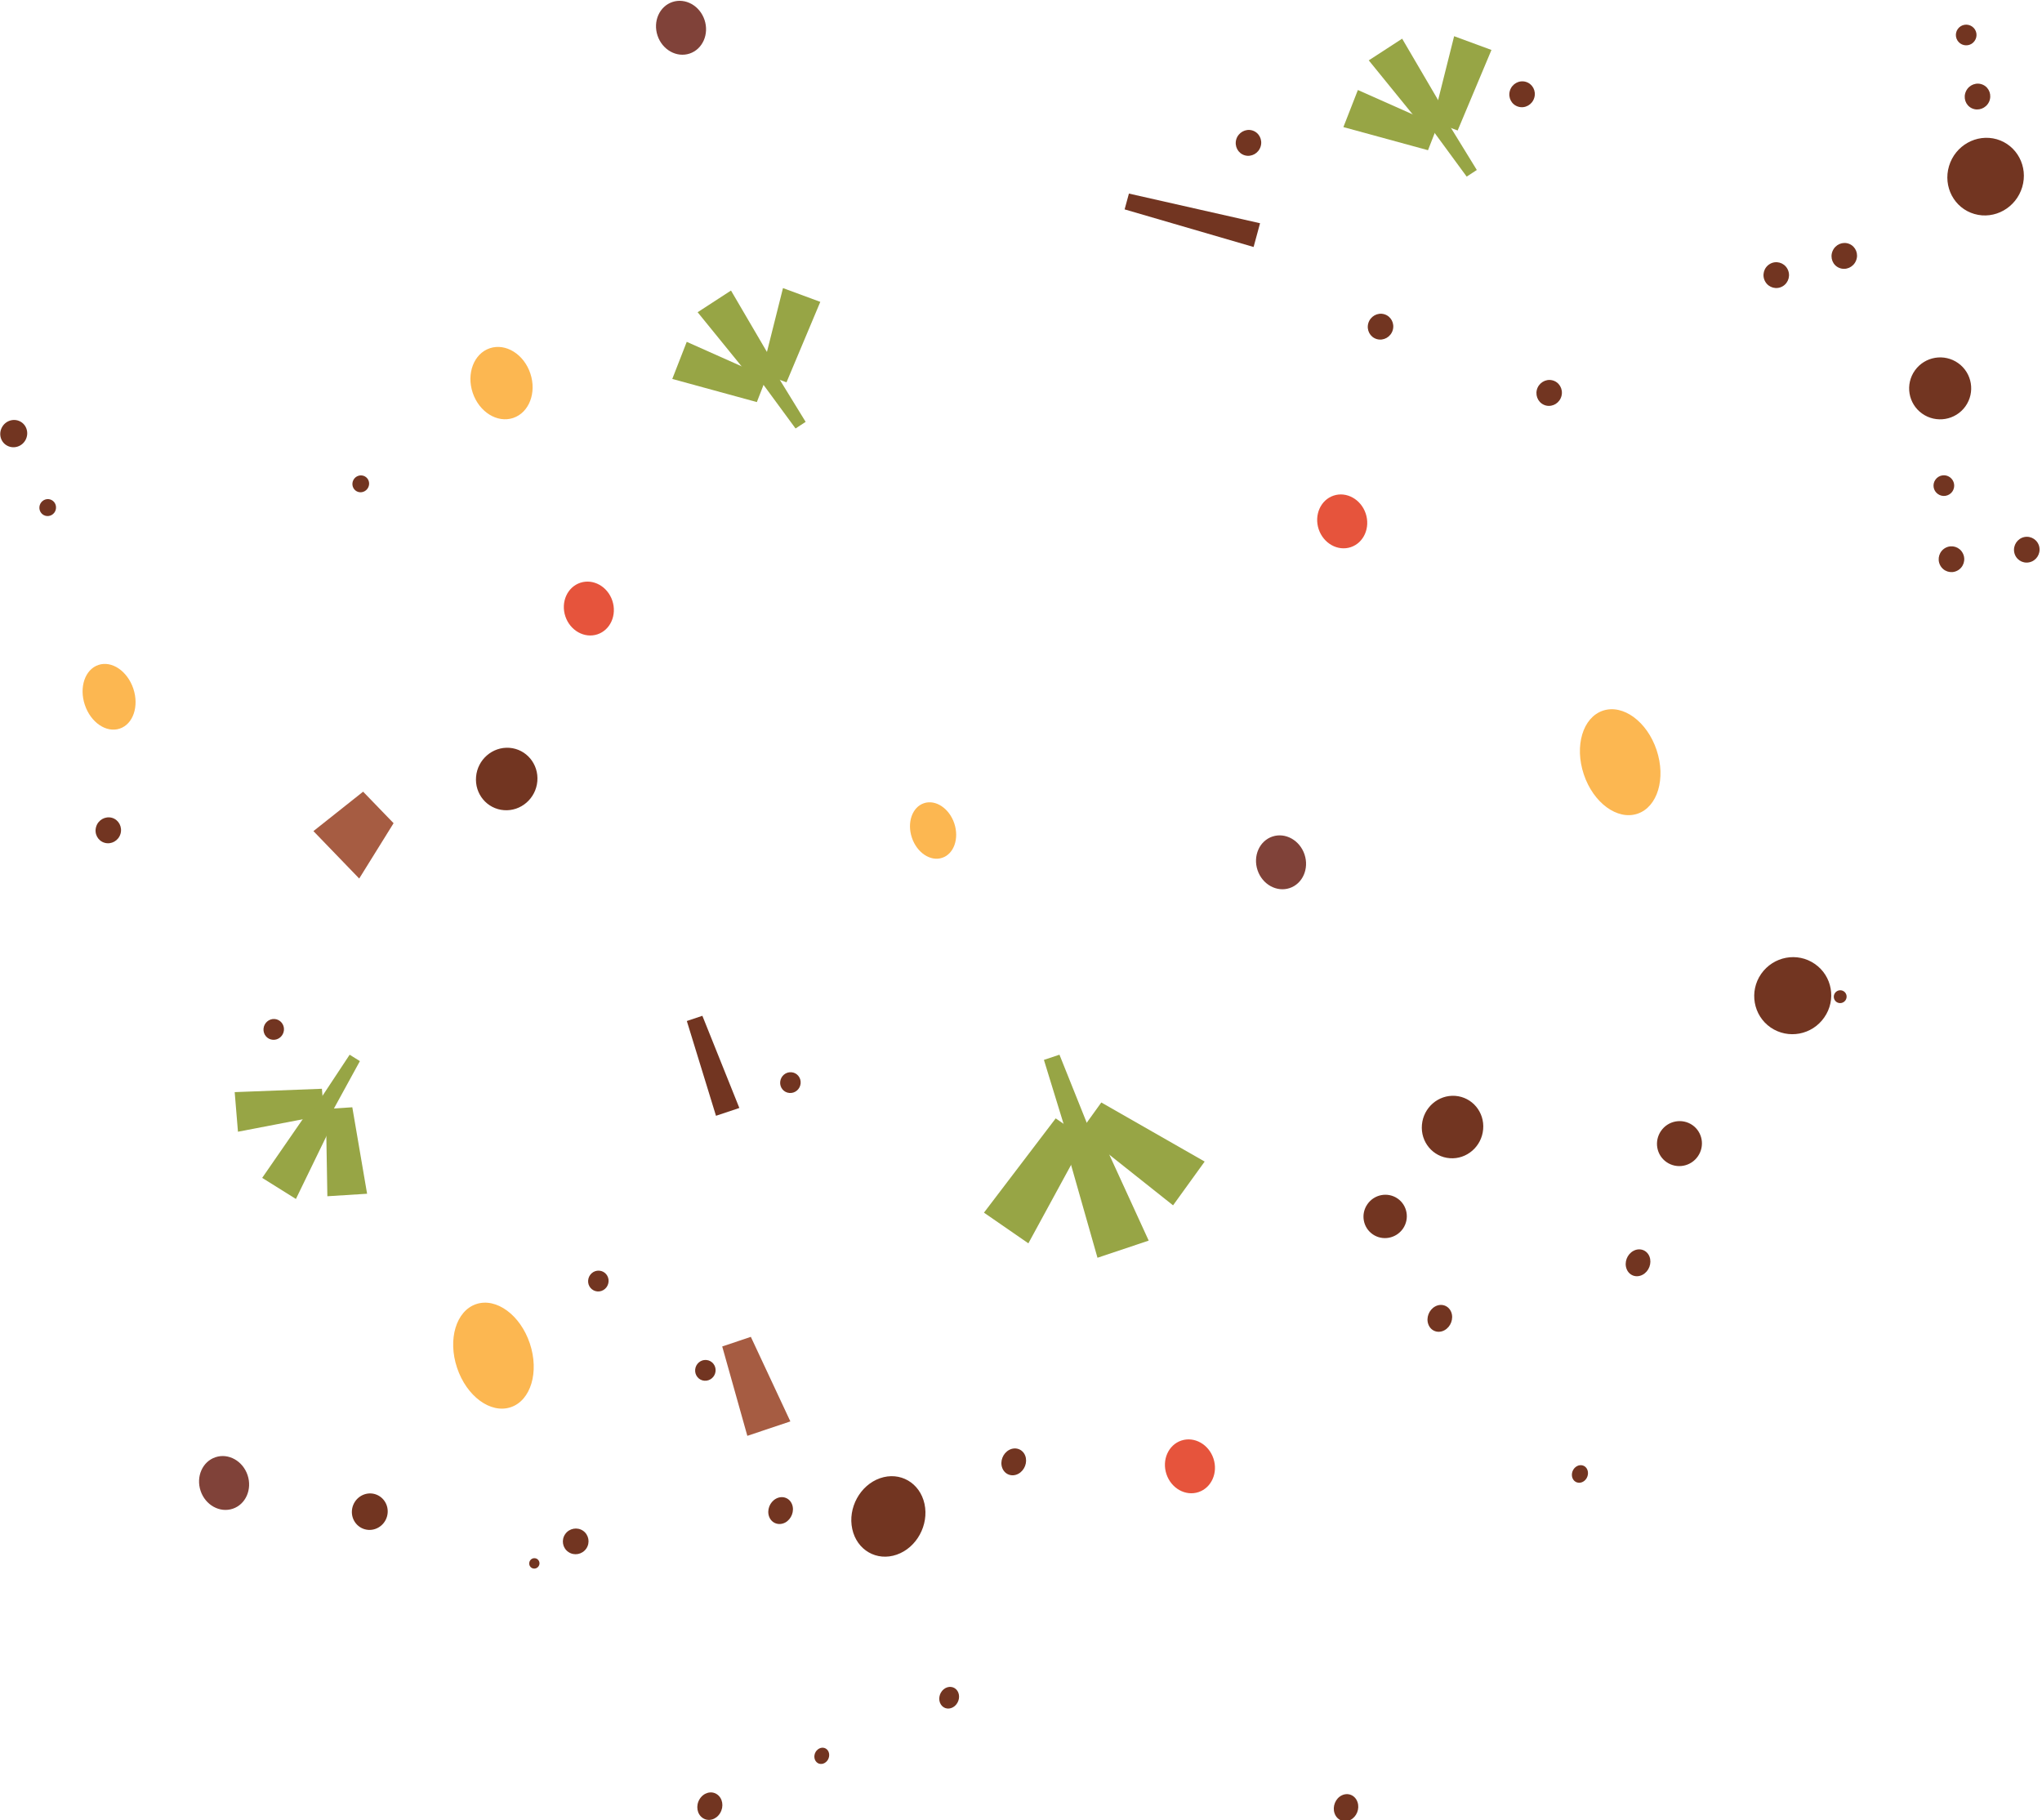 <?xml version="1.0" encoding="UTF-8" standalone="no"?>
<!DOCTYPE svg PUBLIC "-//W3C//DTD SVG 1.1//EN" "http://www.w3.org/Graphics/SVG/1.1/DTD/svg11.dtd">
<svg width="100%" height="100%" viewBox="0 0 497 443" version="1.1" xmlns="http://www.w3.org/2000/svg" xmlns:xlink="http://www.w3.org/1999/xlink" xml:space="preserve" xmlns:serif="http://www.serif.com/" style="fill-rule:evenodd;clip-rule:evenodd;stroke-linejoin:round;stroke-miterlimit:2;">
    <g transform="matrix(1,0,0,1,-742.285,-2562.69)">
        <g transform="matrix(4.167,0,0,4.167,0,0)">
            <g transform="matrix(1,0,0,1,-360.828,290.484)">
                <path d="M582.818,402.589L581.146,403.15L582.613,408.37L585.126,407.527L582.818,402.589Z" style="fill:rgb(166,92,66);fill-rule:nonzero;"/>
                <path d="M579.987,383.838L579.079,384.143L580.782,389.678L582.146,389.221L579.987,383.838Z" style="fill:rgb(114,53,33);fill-rule:nonzero;"/>
                <path d="M603.161,390.652L601.172,391.318L603.065,397.97L606.056,396.968L603.161,390.652Z" style="fill:rgb(151,165,69);fill-rule:nonzero;"/>
                <path d="M602.352,391.022L600.624,389.829L596.434,395.335L599.028,397.127L602.352,391.022Z" style="fill:rgb(151,165,69);fill-rule:nonzero;"/>
                <path d="M603.288,388.901L602.061,390.605L607.479,394.908L609.325,392.351L603.288,388.901Z" style="fill:rgb(151,165,69);fill-rule:nonzero;"/>
                <path d="M600.844,386.11L599.936,386.414L601.638,391.95L603.001,391.493L600.844,386.11Z" style="fill:rgb(151,165,69);fill-rule:nonzero;"/>
                <path d="M558.484,389.929L557.174,389.11L554.276,393.304L556.246,394.536L558.484,389.929Z" style="fill:rgb(151,165,69);fill-rule:nonzero;"/>
                <path d="M557.893,389.641L557.764,388.1L552.67,388.296L552.861,390.609L557.893,389.641Z" style="fill:rgb(151,165,69);fill-rule:nonzero;"/>
                <path d="M559.54,389.181L557.996,389.282L558.083,394.377L560.404,394.231L559.54,389.181Z" style="fill:rgb(151,165,69);fill-rule:nonzero;"/>
                <path d="M559.983,386.485L559.385,386.111L557.032,389.671L557.93,390.233L559.983,386.485Z" style="fill:rgb(151,165,69);fill-rule:nonzero;"/>
                <path d="M582.94,346.722L584.234,345.88L581.659,341.481L579.71,342.748L582.94,346.722Z" style="fill:rgb(151,165,69);fill-rule:nonzero;"/>
                <path d="M583.447,346.308L584.9,346.842L586.875,342.142L584.695,341.338L583.447,346.308Z" style="fill:rgb(151,165,69);fill-rule:nonzero;"/>
                <path d="M583.169,347.995L583.73,346.552L579.074,344.477L578.229,346.644L583.169,347.995Z" style="fill:rgb(151,165,69);fill-rule:nonzero;"/>
                <path d="M585.429,349.537L586.019,349.151L583.786,345.516L582.898,346.091L585.429,349.537Z" style="fill:rgb(151,165,69);fill-rule:nonzero;"/>
                <path d="M622.14,332.012L623.436,331.169L620.86,326.771L618.91,328.038L622.14,332.012Z" style="fill:rgb(151,165,69);fill-rule:nonzero;"/>
                <path d="M622.649,331.597L624.102,332.133L626.076,327.43L623.896,326.627L622.649,331.597Z" style="fill:rgb(151,165,69);fill-rule:nonzero;"/>
                <path d="M622.37,333.285L622.933,331.84L618.274,329.769L617.428,331.935L622.37,333.285Z" style="fill:rgb(151,165,69);fill-rule:nonzero;"/>
                <path d="M624.629,334.827L625.221,334.44L622.987,330.805L622.1,331.38L624.629,334.827Z" style="fill:rgb(151,165,69);fill-rule:nonzero;"/>
                <path d="M604.901,335.818L604.649,336.741L612.183,338.937L612.56,337.55L604.901,335.818Z" style="fill:rgb(114,53,33);fill-rule:nonzero;"/>
                <path d="M561.951,372.59L560.171,370.749L557.269,373.052L559.943,375.821L561.951,372.59Z" style="fill:rgb(166,92,66);fill-rule:nonzero;"/>
                <path d="M594.701,372.601C594.406,371.722 593.613,371.193 592.928,371.422C592.243,371.652 591.929,372.552 592.223,373.432C592.518,374.314 593.311,374.841 593.996,374.611C594.682,374.382 594.995,373.484 594.701,372.601Z" style="fill:rgb(252,183,81);fill-rule:nonzero;"/>
                <path d="M635.721,368.315C635.163,366.651 633.762,365.624 632.587,366.017C631.411,366.412 630.913,368.076 631.471,369.741C632.027,371.402 633.43,372.431 634.604,372.037C635.778,371.644 636.278,369.979 635.721,368.315Z" style="fill:rgb(252,183,81);fill-rule:nonzero;"/>
                <path d="M618.731,354.502C618.452,353.673 617.61,353.204 616.854,353.458C616.097,353.712 615.709,354.592 615.985,355.422C616.264,356.253 617.104,356.721 617.862,356.467C618.619,356.214 619.01,355.333 618.731,354.502Z" style="fill:rgb(230,84,60);fill-rule:nonzero;"/>
                <path d="M609.837,409.691C609.559,408.861 608.719,408.393 607.961,408.646C607.203,408.9 606.815,409.78 607.094,410.611C607.372,411.442 608.211,411.909 608.969,411.655C609.726,411.401 610.116,410.522 609.837,409.691Z" style="fill:rgb(230,84,60);fill-rule:nonzero;"/>
                <path d="M574.727,359.591C574.449,358.762 573.61,358.295 572.852,358.549C572.096,358.803 571.706,359.681 571.984,360.511C572.263,361.343 573.104,361.812 573.861,361.558C574.619,361.304 575.006,360.423 574.727,359.591Z" style="fill:rgb(230,84,60);fill-rule:nonzero;"/>
                <path d="M553.423,410.665C553.144,409.833 552.304,409.365 551.547,409.619C550.788,409.872 550.4,410.752 550.679,411.584C550.957,412.414 551.797,412.881 552.556,412.628C553.313,412.375 553.701,411.496 553.423,410.665Z" style="fill:rgb(128,66,57);fill-rule:nonzero;"/>
                <path d="M615.158,374.416C614.88,373.585 614.039,373.115 613.281,373.37C612.524,373.623 612.135,374.505 612.414,375.335C612.691,376.164 613.532,376.633 614.29,376.379C615.048,376.126 615.435,375.246 615.158,374.416Z" style="fill:rgb(128,66,57);fill-rule:nonzero;"/>
                <path d="M580.112,325.673C579.833,324.841 578.993,324.376 578.236,324.629C577.479,324.883 577.09,325.761 577.368,326.592C577.646,327.424 578.487,327.894 579.244,327.64C580.002,327.386 580.391,326.504 580.112,325.673Z" style="fill:rgb(128,66,57);fill-rule:nonzero;"/>
                <path d="M569.909,402.974C569.352,401.311 567.95,400.282 566.775,400.676C565.602,401.07 565.102,402.736 565.659,404.398C566.216,406.062 567.618,407.092 568.794,406.698C569.969,406.305 570.466,404.637 569.909,402.974Z" style="fill:rgb(252,183,81);fill-rule:nonzero;"/>
                <path d="M569.938,346.323C569.563,345.199 568.502,344.539 567.571,344.851C566.643,345.162 566.196,346.326 566.572,347.451C566.949,348.575 568.008,349.234 568.936,348.923C569.867,348.611 570.315,347.447 569.938,346.323Z" style="fill:rgb(252,183,81);fill-rule:nonzero;"/>
                <path d="M546.749,364.73C546.405,363.705 545.494,363.084 544.712,363.347C543.926,363.609 543.574,364.654 543.917,365.679C544.262,366.708 545.172,367.329 545.957,367.065C546.74,366.803 547.093,365.759 546.749,364.73Z" style="fill:rgb(252,183,81);fill-rule:nonzero;"/>
                <path d="M539.071,349.479C538.864,349.873 539.009,350.352 539.393,350.547C539.778,350.747 540.257,350.588 540.46,350.195C540.664,349.801 540.519,349.321 540.137,349.125C539.753,348.927 539.276,349.085 539.071,349.479Z" style="fill:rgb(114,53,33);fill-rule:nonzero;"/>
                <path d="M559.602,352.548C559.477,352.791 559.566,353.088 559.804,353.211C560.042,353.333 560.338,353.234 560.464,352.991C560.592,352.748 560.503,352.452 560.264,352.329C560.025,352.208 559.729,352.304 559.602,352.548Z" style="fill:rgb(114,53,33);fill-rule:nonzero;"/>
                <path d="M653.341,345.723C652.527,345.142 651.396,345.329 650.811,346.144C650.229,346.957 650.416,348.088 651.229,348.666C652.043,349.246 653.174,349.06 653.759,348.246C654.34,347.432 654.154,346.305 653.341,345.723Z" style="fill:rgb(114,53,33);fill-rule:nonzero;"/>
                <path d="M591.338,415.309C592.503,414.905 593.229,413.577 592.961,412.342C592.69,411.108 591.53,410.439 590.363,410.845C589.2,411.251 588.471,412.58 588.742,413.814C589.01,415.046 590.173,415.715 591.338,415.309Z" style="fill:rgb(114,53,33);fill-rule:nonzero;"/>
                <path d="M652.852,352.383C652.581,352.189 652.204,352.252 652.01,352.524C651.815,352.793 651.877,353.171 652.148,353.362C652.418,353.56 652.798,353.497 652.993,353.225C653.185,352.953 653.124,352.579 652.852,352.383Z" style="fill:rgb(114,53,33);fill-rule:nonzero;"/>
                <path d="M655.137,330.466C655.315,330.087 655.162,329.639 654.792,329.467C654.422,329.292 653.975,329.457 653.796,329.835C653.613,330.216 653.765,330.662 654.137,330.837C654.506,331.01 654.953,330.847 655.137,330.466Z" style="fill:rgb(114,53,33);fill-rule:nonzero;"/>
                <path d="M618.251,429.757C618.113,429.359 617.703,429.186 617.332,429.368C616.963,429.548 616.775,430.018 616.912,430.414C617.051,430.814 617.463,430.986 617.832,430.806C618.201,430.622 618.391,430.155 618.251,429.757Z" style="fill:rgb(114,53,33);fill-rule:nonzero;"/>
                <path d="M580.007,430.689C580.338,430.915 580.796,430.786 581.023,430.403C581.257,430.019 581.172,429.529 580.84,429.305C580.509,429.081 580.055,429.209 579.822,429.593C579.591,429.975 579.674,430.468 580.007,430.689Z" style="fill:rgb(114,53,33);fill-rule:nonzero;"/>
                <path d="M642.38,384.519C643.402,385.221 644.805,384.961 645.516,383.932C646.23,382.909 645.98,381.506 644.96,380.807C643.943,380.102 642.543,380.367 641.828,381.392C641.118,382.417 641.367,383.818 642.38,384.519Z" style="fill:rgb(114,53,33);fill-rule:nonzero;"/>
                <path d="M636.304,392.385C636.901,392.797 637.719,392.644 638.133,392.045C638.55,391.444 638.402,390.629 637.81,390.218C637.215,389.811 636.397,389.96 635.982,390.559C635.565,391.16 635.71,391.976 636.304,392.385Z" style="fill:rgb(114,53,33);fill-rule:nonzero;"/>
                <path d="M572.159,415.152C572.499,415.389 572.966,415.299 573.204,414.957C573.44,414.615 573.355,414.148 573.019,413.915C572.681,413.681 572.211,413.769 571.975,414.109C571.737,414.452 571.818,414.92 572.159,415.152Z" style="fill:rgb(114,53,33);fill-rule:nonzero;"/>
                <path d="M619.141,396.6C619.715,396.996 620.502,396.847 620.906,396.272C621.305,395.692 621.164,394.904 620.592,394.509C620.019,394.116 619.23,394.264 618.832,394.84C618.428,395.415 618.568,396.204 619.141,396.6Z" style="fill:rgb(114,53,33);fill-rule:nonzero;"/>
                <path d="M646.232,383.033C646.401,383.148 646.635,383.104 646.753,382.934C646.871,382.764 646.832,382.53 646.66,382.412C646.492,382.295 646.258,382.339 646.14,382.508C646.021,382.681 646.061,382.915 646.232,383.033Z" style="fill:rgb(114,53,33);fill-rule:nonzero;"/>
                <path d="M647.369,339.737C647.533,339.349 647.352,338.912 646.976,338.757C646.595,338.601 646.159,338.79 645.998,339.18C645.837,339.567 646.014,340.008 646.392,340.159C646.772,340.315 647.21,340.125 647.369,339.737Z" style="fill:rgb(114,53,33);fill-rule:nonzero;"/>
                <path d="M654.157,326.066C653.885,325.871 653.51,325.934 653.315,326.204C653.12,326.477 653.184,326.852 653.454,327.047C653.725,327.241 654.104,327.179 654.294,326.906C654.49,326.633 654.427,326.259 654.157,326.066Z" style="fill:rgb(114,53,33);fill-rule:nonzero;"/>
                <path d="M584.532,387.695C584.5,388.032 584.746,388.323 585.077,388.346C585.404,388.371 585.698,388.122 585.726,387.783C585.754,387.447 585.512,387.157 585.182,387.135C584.852,387.11 584.563,387.36 584.532,387.695Z" style="fill:rgb(114,53,33);fill-rule:nonzero;"/>
                <path d="M566.769,369.876C566.68,370.882 567.408,371.755 568.398,371.829C569.388,371.904 570.26,371.148 570.347,370.141C570.434,369.136 569.705,368.262 568.716,368.187C567.727,368.117 566.855,368.872 566.769,369.876Z" style="fill:rgb(114,53,33);fill-rule:nonzero;"/>
                <path d="M622.015,390.202C621.926,391.207 622.656,392.083 623.644,392.155C624.632,392.231 625.505,391.474 625.591,390.467C625.681,389.461 624.949,388.588 623.961,388.514C622.972,388.443 622.102,389.197 622.015,390.202Z" style="fill:rgb(114,53,33);fill-rule:nonzero;"/>
                <path d="M559.518,412.723C559.467,413.308 559.893,413.819 560.47,413.862C561.047,413.903 561.554,413.462 561.604,412.878C561.655,412.29 561.23,411.781 560.655,411.735C560.077,411.694 559.57,412.135 559.518,412.723Z" style="fill:rgb(114,53,33);fill-rule:nonzero;"/>
                <path d="M579.566,404.502C579.537,404.835 579.779,405.129 580.107,405.151C580.438,405.176 580.729,404.925 580.758,404.59C580.787,404.255 580.544,403.963 580.212,403.94C579.885,403.914 579.594,404.168 579.566,404.502Z" style="fill:rgb(114,53,33);fill-rule:nonzero;"/>
                <path d="M573.315,399.287C573.284,399.62 573.529,399.912 573.859,399.937C574.188,399.961 574.479,399.71 574.507,399.372C574.537,399.038 574.293,398.747 573.965,398.724C573.636,398.697 573.345,398.95 573.315,399.287Z" style="fill:rgb(114,53,33);fill-rule:nonzero;"/>
                <path d="M586.722,426.692C586.521,426.855 586.468,427.154 586.6,427.359C586.733,427.562 587.003,427.593 587.202,427.425C587.398,427.262 587.455,426.961 587.323,426.758C587.192,426.555 586.922,426.525 586.722,426.692Z" style="fill:rgb(114,53,33);fill-rule:nonzero;"/>
                <path d="M569.874,415.797C569.858,415.965 569.981,416.112 570.146,416.123C570.31,416.135 570.455,416.009 570.472,415.842C570.486,415.674 570.361,415.528 570.198,415.516C570.033,415.503 569.888,415.63 569.874,415.797Z" style="fill:rgb(114,53,33);fill-rule:nonzero;"/>
                <path d="M554.354,384.588C554.326,384.925 554.567,385.216 554.897,385.239C555.227,385.266 555.517,385.012 555.547,384.676C555.576,384.344 555.332,384.051 555.003,384.025C554.675,384.002 554.383,384.254 554.354,384.588Z" style="fill:rgb(114,53,33);fill-rule:nonzero;"/>
                <path d="M594.079,423.173C593.815,423.395 593.743,423.794 593.92,424.064C594.097,424.337 594.454,424.376 594.72,424.157C594.987,423.935 595.06,423.538 594.884,423.265C594.706,422.994 594.348,422.953 594.079,423.173Z" style="fill:rgb(114,53,33);fill-rule:nonzero;"/>
                <path d="M620.31,343.796C620.43,343.395 620.206,342.976 619.813,342.864C619.42,342.75 619.004,342.984 618.884,343.385C618.764,343.789 618.987,344.204 619.38,344.317C619.771,344.431 620.19,344.197 620.31,343.796Z" style="fill:rgb(114,53,33);fill-rule:nonzero;"/>
                <path d="M598.441,410.587C598.811,410.388 598.99,409.914 598.844,409.53C598.695,409.145 598.271,408.995 597.905,409.193C597.536,409.391 597.355,409.865 597.504,410.249C597.652,410.634 598.073,410.786 598.441,410.587Z" style="fill:rgb(114,53,33);fill-rule:nonzero;"/>
                <path d="M630.169,347.628C630.268,347.219 630.025,346.814 629.625,346.722C629.23,346.628 628.823,346.885 628.724,347.29C628.629,347.701 628.869,348.103 629.269,348.199C629.669,348.29 630.071,348.034 630.169,347.628Z" style="fill:rgb(114,53,33);fill-rule:nonzero;"/>
                <path d="M612.596,333.061C612.716,332.662 612.496,332.244 612.101,332.129C611.711,332.016 611.292,332.25 611.171,332.649C611.053,333.054 611.274,333.469 611.666,333.584C612.06,333.697 612.476,333.465 612.596,333.061Z" style="fill:rgb(114,53,33);fill-rule:nonzero;"/>
                <path d="M634.908,398.96C635.278,398.762 635.454,398.287 635.307,397.903C635.158,397.519 634.738,397.368 634.369,397.567C633.997,397.767 633.82,398.237 633.97,398.624C634.119,399.007 634.535,399.161 634.908,398.96Z" style="fill:rgb(114,53,33);fill-rule:nonzero;"/>
                <path d="M628.576,330.225C628.699,329.823 628.475,329.406 628.083,329.292C627.686,329.177 627.271,329.411 627.152,329.813C627.033,330.215 627.253,330.632 627.648,330.745C628.041,330.861 628.458,330.626 628.576,330.225Z" style="fill:rgb(114,53,33);fill-rule:nonzero;"/>
                <path d="M623.329,402.205C623.698,402.006 623.876,401.532 623.729,401.15C623.58,400.765 623.16,400.612 622.792,400.811C622.423,401.01 622.243,401.483 622.393,401.866C622.54,402.254 622.961,402.404 623.329,402.205Z" style="fill:rgb(114,53,33);fill-rule:nonzero;"/>
                <path d="M584.828,413.433C585.192,413.234 585.374,412.759 585.226,412.375C585.079,411.988 584.658,411.84 584.289,412.039C583.92,412.239 583.74,412.71 583.888,413.096C584.036,413.48 584.457,413.63 584.828,413.433Z" style="fill:rgb(114,53,33);fill-rule:nonzero;"/>
                <path d="M630.984,410.198C630.769,410.375 630.708,410.701 630.852,410.922C630.998,411.142 631.29,411.173 631.505,410.996C631.722,410.816 631.779,410.494 631.636,410.27C631.494,410.054 631.201,410.019 630.984,410.198Z" style="fill:rgb(114,53,33);fill-rule:nonzero;"/>
                <path d="M546,373.212C546.118,372.808 545.898,372.391 545.506,372.276C545.111,372.164 544.692,372.4 544.577,372.8C544.455,373.203 544.678,373.62 545.07,373.733C545.465,373.849 545.882,373.612 546,373.212Z" style="fill:rgb(114,53,33);fill-rule:nonzero;"/>
                <path d="M657.076,335.442C657.438,334.239 656.769,332.987 655.592,332.645C654.408,332.308 653.162,333.008 652.802,334.211C652.441,335.415 653.105,336.671 654.286,337.01C655.466,337.351 656.715,336.648 657.076,335.442Z" style="fill:rgb(114,53,33);fill-rule:nonzero;"/>
                <path d="M541.264,354.122C541.24,354.395 541.44,354.631 541.706,354.651C541.975,354.67 542.212,354.466 542.233,354.194C542.257,353.92 542.06,353.684 541.791,353.662C541.524,353.644 541.288,353.849 541.264,354.122Z" style="fill:rgb(114,53,33);fill-rule:nonzero;"/>
                <path d="M656.61,356.765C656.688,357.173 657.073,357.437 657.481,357.355C657.891,357.273 658.153,356.876 658.078,356.468C658,356.061 657.613,355.798 657.204,355.876C656.799,355.96 656.533,356.357 656.61,356.765Z" style="fill:rgb(114,53,33);fill-rule:nonzero;"/>
                <path d="M643.354,340.199C643.149,339.841 642.691,339.718 642.337,339.929C641.979,340.14 641.859,340.601 642.068,340.961C642.275,341.321 642.731,341.442 643.088,341.231C643.443,341.019 643.563,340.56 643.354,340.199Z" style="fill:rgb(114,53,33);fill-rule:nonzero;"/>
                <path d="M653.608,356.826C653.419,356.454 652.971,356.313 652.604,356.503C652.235,356.696 652.091,357.15 652.281,357.519C652.47,357.888 652.919,358.034 653.285,357.841C653.653,357.653 653.798,357.196 653.608,356.826Z" style="fill:rgb(114,53,33);fill-rule:nonzero;"/>
            </g>
        </g>
    </g>
</svg>
